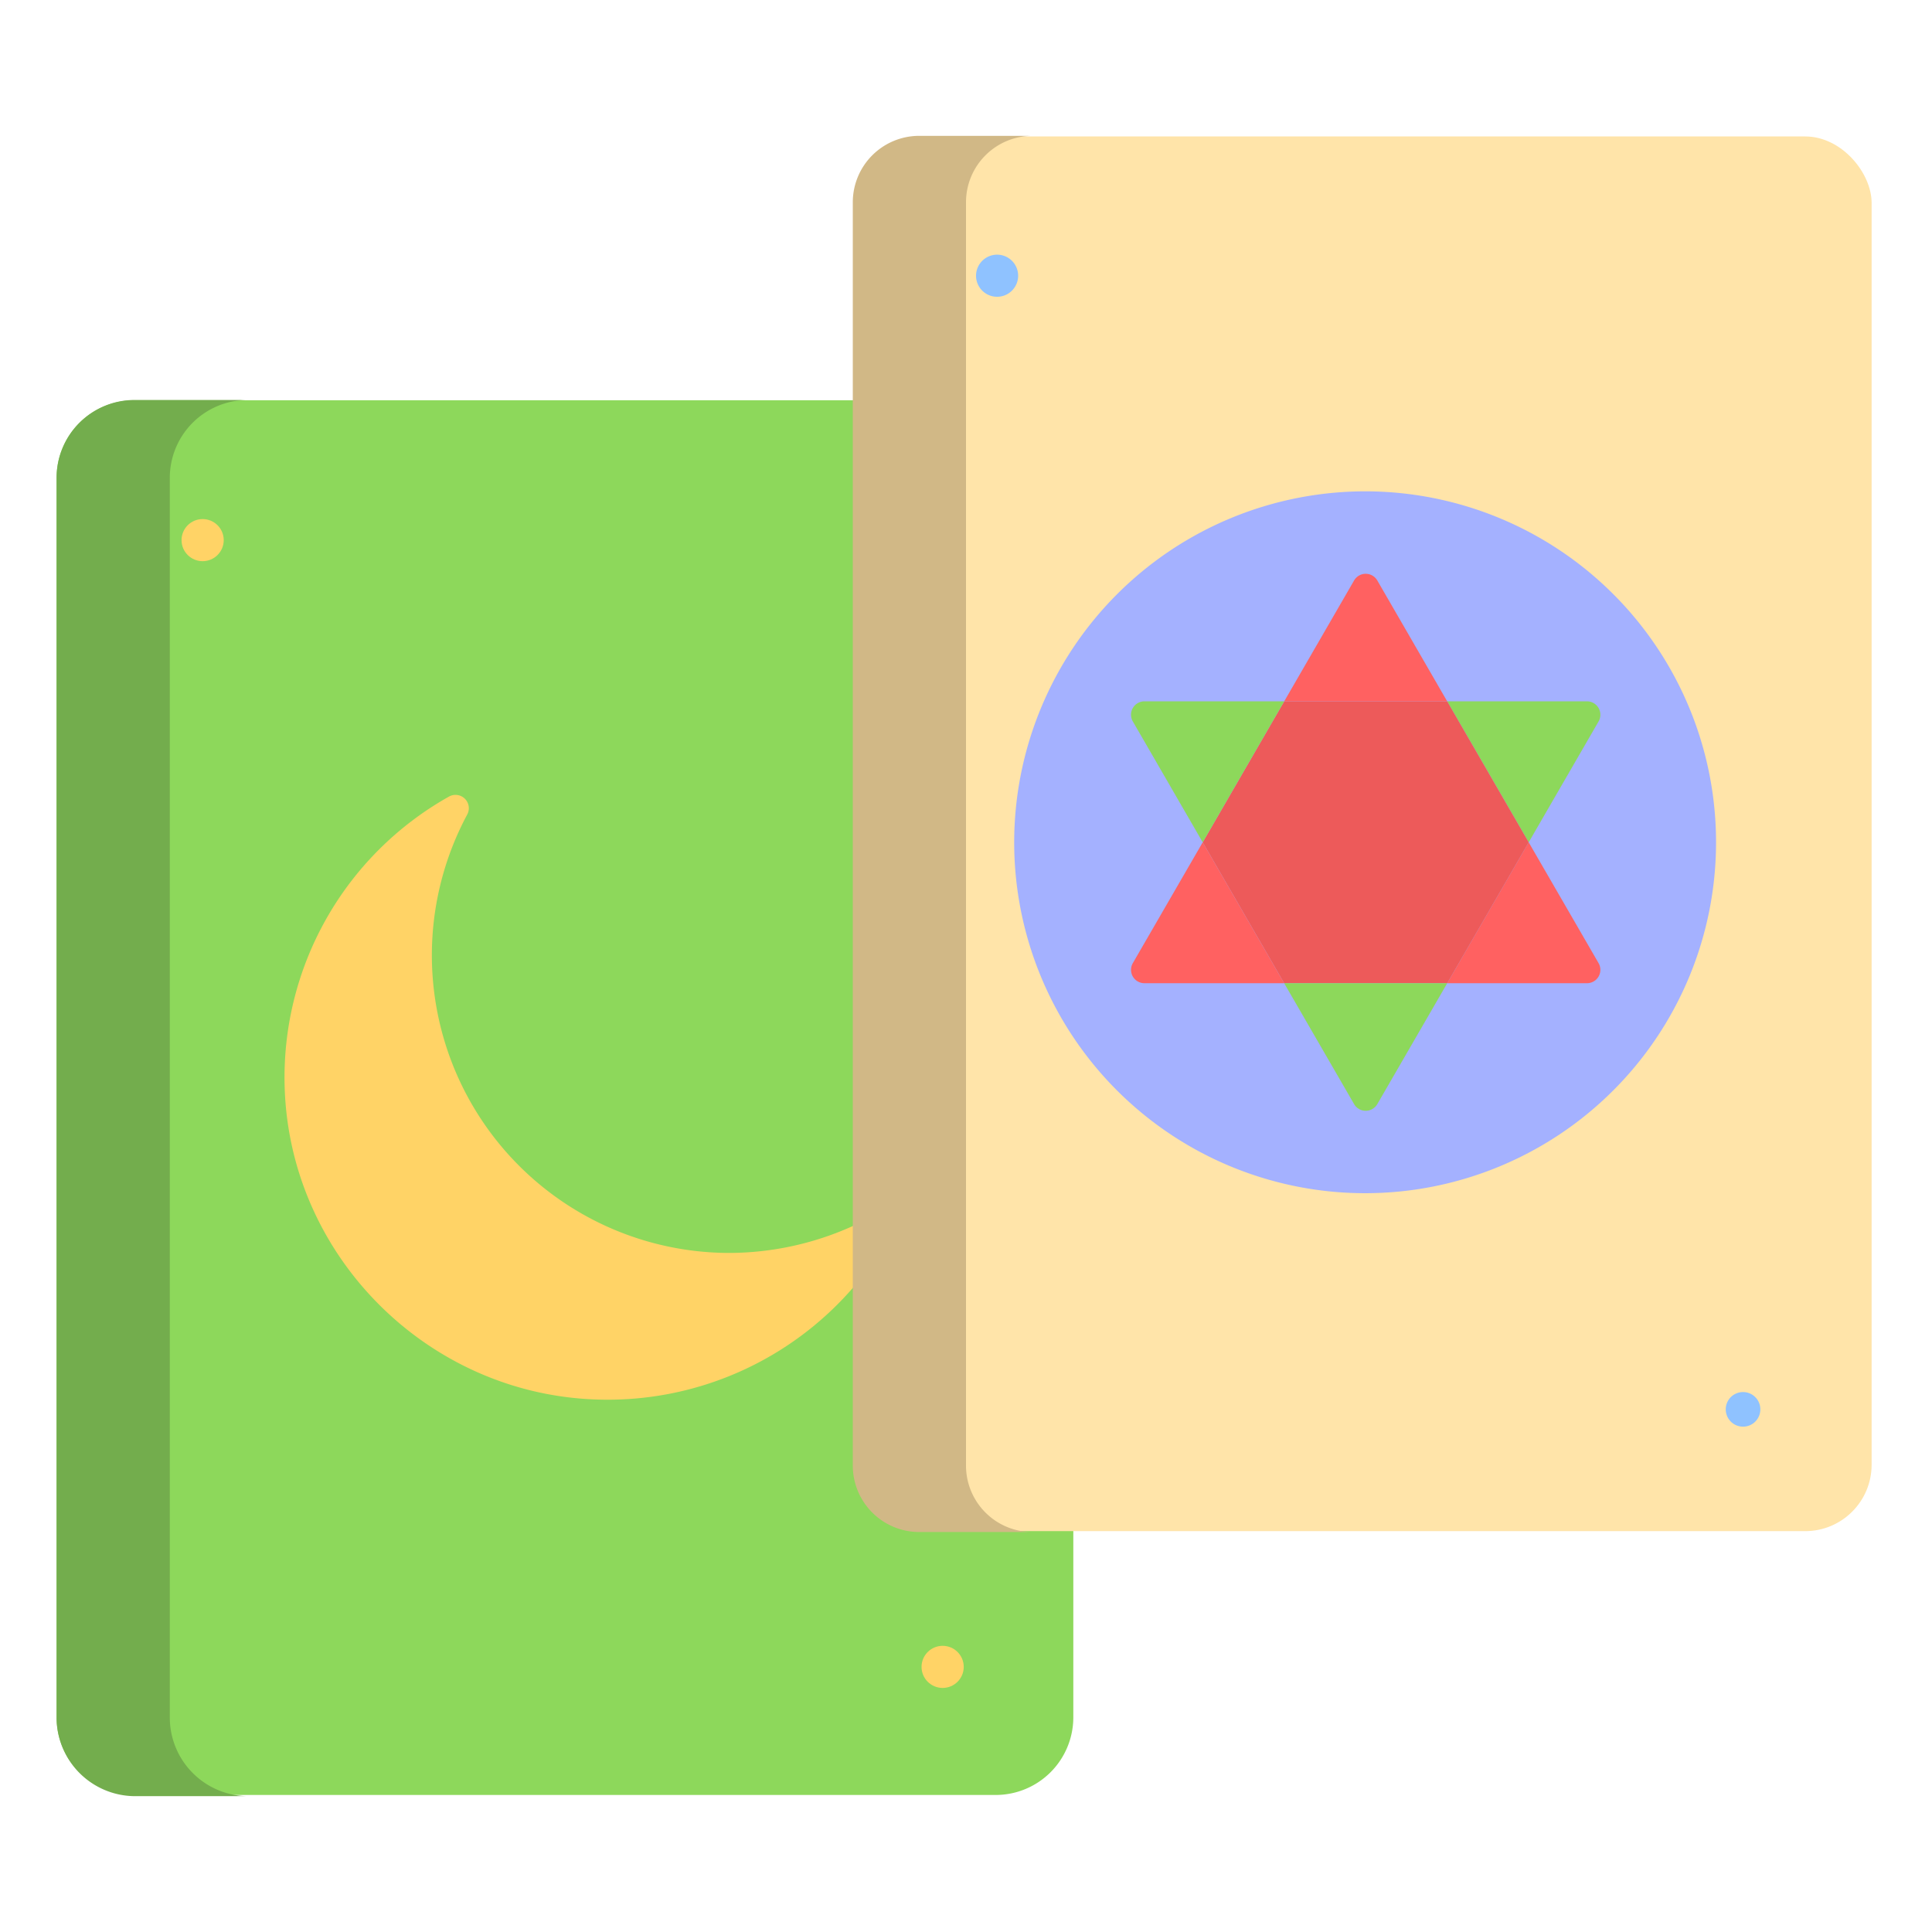 <svg id="Layer_1" height="512" viewBox="0 0 512 512" width="512" xmlns="http://www.w3.org/2000/svg" data-name="Layer 1"><path d="m227.54 106.075h-191.95a20.581 20.581 0 0 0 -20.6 20.56v328.48a20.583 20.583 0 0 0 20.6 20.57h228.25a20.583 20.583 0 0 0 20.6-20.57v-51.5z" fill="#8dd85b"/><rect fill="#ffe4a9" height="369.61" rx="17.61" width="269.45" x="226.55" y="36.16"/><path d="m461.92 368.91a4.585 4.585 0 1 1 -4.58 4.59 4.584 4.584 0 0 1 4.58-4.59z" fill="#8fc2ff"/><path d="m361.92 130.21a93 93 0 1 1 -93.15 93 93.082 93.082 0 0 1 93.15-93z" fill="#a4b1ff"/><path d="m420.57 185.86a3.553 3.553 0 0 1 3.07 5.33l-18.52 32.03-21.6-37.36z" fill="#8dd85b"/><path d="m423.64 255.24a3.545 3.545 0 0 1 -3.07 5.32h-37.04l21.59-37.34z" fill="#ff6161"/><path d="m383.52 185.86 21.6 37.36-21.59 37.34h-43.21l-21.59-37.34 21.6-37.36z" fill="#ed5a5a"/><path d="m383.53 260.56-18.53 32.04a3.556 3.556 0 0 1 -6.15 0l-18.53-32.04z" fill="#8dd85b"/><path d="m365 153.83 18.52 32.03h-43.19l18.52-32.03a3.556 3.556 0 0 1 6.15 0z" fill="#ff6161"/><path d="m340.33 185.86-21.6 37.36-18.52-32.03a3.553 3.553 0 0 1 3.07-5.33z" fill="#8dd85b"/><path d="m318.73 223.22 21.59 37.34h-37.04a3.545 3.545 0 0 1 -3.07-5.32z" fill="#ff6161"/><path d="m264.26 67.49a5.58 5.58 0 1 1 -5.6 5.58 5.591 5.591 0 0 1 5.6-5.58z" fill="#8fc2ff"/><g fill="#ffd366"><path d="m226.55 324.66v16.02a86.025 86.025 0 0 1 -68.32 30.21c-44.86-1.39-81.45-37.96-82.79-82.75a85.328 85.328 0 0 1 43.53-77.03 3.532 3.532 0 0 1 4.87 4.71 78.892 78.892 0 0 0 69.51 116.22 79.787 79.787 0 0 0 33.2-7.38z"/><ellipse cx="249.81" cy="441.74" rx="5.59" ry="5.58"/><ellipse cx="53.7" cy="143.14" rx="5.59" ry="5.58"/></g><path d="m45 455.115v-328.48a20.637 20.637 0 0 1 20.59-20.635h-30a20.637 20.637 0 0 0 -20.59 20.635v328.48a20.846 20.846 0 0 0 20.59 20.885h30a20.846 20.846 0 0 1 -20.59-20.885z" fill="#73ad4d"/><path d="m256 388.39v-334.78a17.61 17.61 0 0 1 17.61-17.61h-30a17.61 17.61 0 0 0 -17.61 17.61v334.78a17.61 17.61 0 0 0 17.61 17.61h30a17.61 17.61 0 0 1 -17.61-17.61z" fill="#d1b886"/></svg>